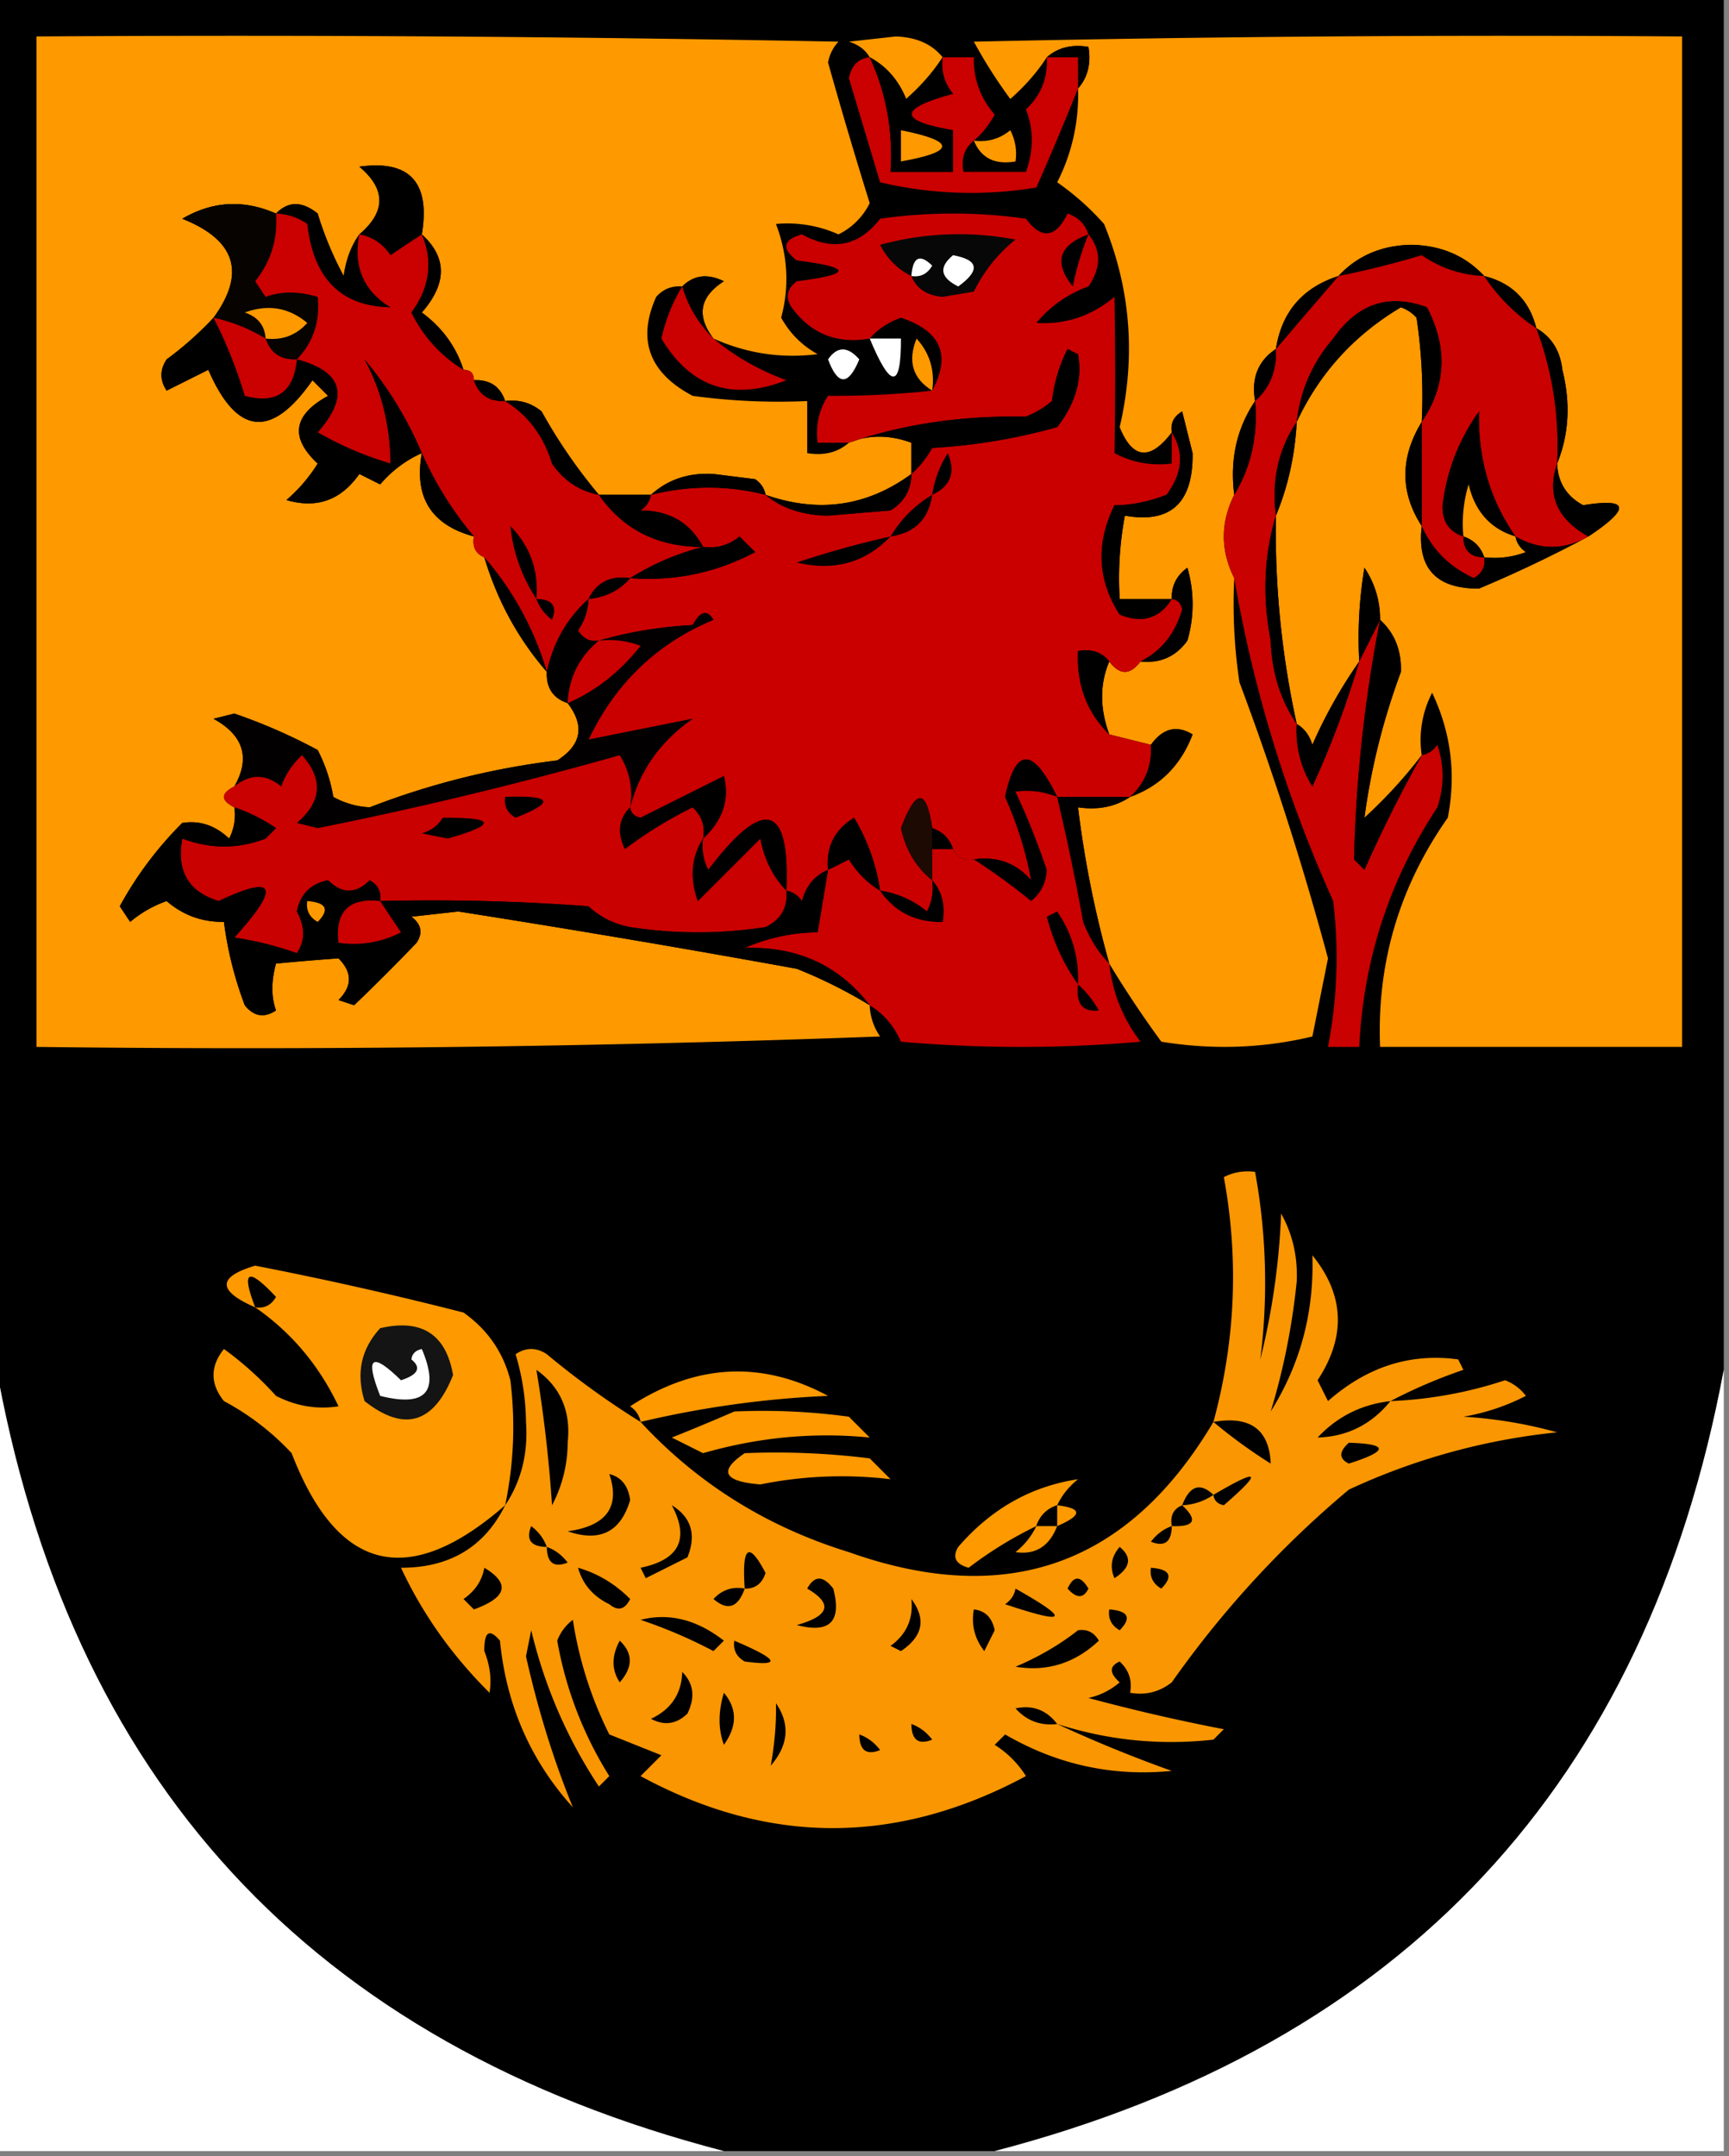 <svg xmlns="http://www.w3.org/2000/svg" width="166" height="207" style="shape-rendering:geometricPrecision;text-rendering:geometricPrecision;image-rendering:optimizeQuality;fill-rule:evenodd;clip-rule:evenodd"><rect width="100%" height="100%" fill="#808080" stroke="none"/><path style="opacity:1" d="M-.5-.5h166v132c-7.433 39.769-30.767 64.769-70 75h-26c-39.629-10.297-62.962-35.63-70-76V-.5z"/><path style="opacity:1" fill="#fe9900" d="M68.5 32.5c-1.664-2.18-1.33-4.012 1-5.5-1.566-.765-2.9-.598-4 .5-.996-.086-1.83.248-2.5 1-1.846 4.123-.679 7.29 3.5 9.5a60.94 60.94 0 0 0 11 .5v5c1.599.268 2.932-.066 4-1 1.888-.775 3.888-.775 6 0v3c-4.248 3.115-8.914 3.782-14 2-.11-.617-.444-1.117-1-1.5l-4-.5c-2.382-.139-4.382.528-6 2h-5a50.756 50.756 0 0 1-5.5-8c-1.011-.837-2.178-1.17-3.5-1-.473-1.406-1.473-2.073-3-2 0-.667-.333-1-1-1-.703-2.216-2.036-4.049-4-5.5 2.435-2.792 2.435-5.292 0-7.5.829-5.001-1.171-7.168-6-6.5 2.561 2.156 2.561 4.323 0 6.5-.79 1.108-1.29 2.442-1.5 4a32.45 32.45 0 0 1-2.5-6c-1.495-1.205-2.828-1.205-4 0-3.104-1.364-6.104-1.198-9 .5 5.13 2.04 6.13 5.207 3 9.5a32.614 32.614 0 0 1-4.5 4c-.667 1-.667 2 0 3l4-2c2.743 6.313 6.076 6.647 10 1l1.5 1.5c-3.358 1.835-3.691 4.002-1 6.5a14.974 14.974 0 0 1-3 3.5c2.907.855 5.24.021 7-2.5l2 1c1.142-1.326 2.475-2.326 4-3-.769 4.225.898 6.891 5 8-.172.992.162 1.658 1 2 1.242 4.155 3.242 7.822 6 11-.073 1.527.594 2.527 2 3 1.664 2.18 1.33 4.013-1 5.5a74.306 74.306 0 0 0-18 4.5 7.93 7.93 0 0 1-3.5-1 15.276 15.276 0 0 0-1.5-4.5 53.57 53.57 0 0 0-8-3.5l-2 .5c2.891 1.59 3.558 3.756 2 6.5-1.333.667-1.333 1.333 0 2a4.932 4.932 0 0 1-.5 3c-1.337-1.265-2.837-1.765-4.5-1.5a34.732 34.732 0 0 0-6 8l1 1.5a11.074 11.074 0 0 1 3.5-2c1.567 1.356 3.4 2.023 5.5 2a35.17 35.17 0 0 0 2 8c.865 1.083 1.865 1.25 3 .5-.466-1.299-.466-2.799 0-4.5 2.075-.198 4.075-.365 6-.5 1.333 1.333 1.333 2.667 0 4l1.5.5a202.003 202.003 0 0 0 6-6c.617-.95.45-1.782-.5-2.5l4.5-.5c10.84 1.7 21.674 3.534 32.5 5.5a46.447 46.447 0 0 1 7 3.5 5.576 5.576 0 0 0 1 3c-26.992 1-53.992 1.333-81 1v-97c25.669-.167 51.336 0 77 .5a3.943 3.943 0 0 0-1 2 495.175 495.175 0 0 0 4 13.5 6.541 6.541 0 0 1-3 3 11.989 11.989 0 0 0-6-1c1.135 2.989 1.302 5.989.5 9 .833 1.5 2 2.667 3.5 3.5-3.468.434-6.802-.066-10-1.5zM90.5 5.5c-.929 1.436-2.095 2.77-3.5 4-.74-1.819-1.907-3.152-3.5-4-.418-.722-1.084-1.222-2-1.5l4.5-.5c1.986.069 3.486.735 4.5 2zM136.5 72.5a45.52 45.52 0 0 1-5.5 6c.624-4.723 1.79-9.39 3.5-14 .064-2.057-.602-3.723-2-5 .009-1.808-.491-3.475-1.5-5a40.911 40.911 0 0 0-.5 9 46.372 46.372 0 0 0-4.5 8c-.278-.916-.778-1.582-1.5-2a86.097 86.097 0 0 1-2-20c1.157-2.773 1.824-5.773 2-9 2.177-4.663 5.51-8.33 10-11 .586.21 1.086.543 1.5 1 .498 3.317.665 6.65.5 10-2.09 3.43-2.09 6.764 0 10-.466 4.03 1.367 6.03 5.5 6a125.588 125.588 0 0 0 10.5-5c4.09-2.717 3.923-3.717-.5-3-1.595-.856-2.428-2.19-2.5-4 1.138-2.803 1.305-5.803.5-9-.2-1.82-1.034-3.153-2.5-4-.667-2.667-2.333-4.333-5-5-1.807-1.945-4.14-2.945-7-3-2.86.055-5.193 1.055-7 3-3.446 1.112-5.446 3.445-6 7-1.713 1.135-2.38 2.802-2 5-1.765 2.623-2.432 5.623-2 9-1.333 2.667-1.333 5.333 0 8-.165 3.35.002 6.683.5 10a292.21 292.21 0 0 1 8.5 26.5l-1.5 7.5c-4.748 1.135-9.581 1.302-14.5.5a101.021 101.021 0 0 1-5-7.5 99.692 99.692 0 0 1-3-15c1.915.284 3.581-.049 5-1 2.87-1.028 4.87-3.028 6-6-1.531-.921-2.865-.588-4 1l-4-1c-.917-2.505-.917-4.838 0-7 1 1.333 2 1.333 3 0 1.89.203 3.39-.463 4.5-2a12.494 12.494 0 0 0 0-7c-1.039.744-1.539 1.744-1.5 3h-5a32.462 32.462 0 0 1 .5-8c4.398.78 6.565-1.22 6.5-6l-1-4c-.798.457-1.131 1.124-1 2-2.085 2.74-3.752 2.573-5-.5 1.565-6.72 1.065-13.22-1.5-19.5a25.501 25.501 0 0 0-4.5-4 18.353 18.353 0 0 0 2-9c.934-1.068 1.268-2.401 1-4-1.599-.268-2.932.066-4 1-.929 1.436-2.095 2.77-3.5 4A47.039 47.039 0 0 1 93.5 4c22.664-.5 45.331-.667 68-.5v97h-29c-.32-8.051 1.847-15.385 6.5-22 .812-4.17.312-8.17-1.5-12a9.86 9.86 0 0 0-1 6z"/><path style="opacity:1" d="M100.5 5.5c1.068-.934 2.401-1.268 4-1 .268 1.599-.066 2.932-1 4v-3h-3z"/><path style="opacity:1" fill="#cb0000" d="M83.5 5.5c1.587 3.419 2.253 7.085 2 11h6v-4c-5.296-.896-5.296-2.062 0-3.5-.837-1.011-1.17-2.178-1-3.5h3c-.051 2.07.615 3.903 2 5.5-.556 1.011-1.222 1.844-2 2.5-.904.709-1.237 1.709-1 3h6c.748-2.084.748-4.084 0-6 1.45-1.35 2.117-3.016 2-5h3v3a315.776 315.776 0 0 1-4 9.5 38.06 38.06 0 0 1-15-.5l-3-10c.247-1.213.914-1.88 2-2z"/><path style="opacity:1" d="M83.5 5.5c1.593.848 2.76 2.181 3.5 4 1.405-1.23 2.571-2.564 3.5-4-.17 1.322.163 2.489 1 3.5-5.296 1.438-5.296 2.604 0 3.5v4h-6c.253-3.915-.413-7.581-2-11z"/><path style="opacity:1" fill="#fe9900" d="M86.5 12.5c5.274 1.056 5.274 2.056 0 3v-3zM93.5 13.5c1.322.17 2.489-.163 3.5-1 .483.948.65 1.948.5 3-1.983.343-3.317-.323-4-2z"/><path style="opacity:1" d="M40.5 22.5a186.2 186.2 0 0 0-3 2c-.765-1.112-1.765-1.779-3-2 2.561-2.177 2.561-4.344 0-6.5 4.829-.668 6.829 1.499 6 6.5z"/><path style="opacity:1" fill="#060301" d="M26.5 20.5c.18 2.454-.487 4.62-2 6.5l1 1.5c1.503-.552 3.17-.552 5 0 .247 2.358-.42 4.358-2 6-1.527.073-2.527-.594-3-2a16.328 16.328 0 0 0-5-2c3.13-4.293 2.13-7.46-3-9.5 2.896-1.698 5.896-1.864 9-.5z"/><path style="opacity:1" d="M26.5 20.5c1.172-1.205 2.505-1.205 4 0a32.45 32.45 0 0 0 2.5 6c.21-1.558.71-2.892 1.5-4-.593 3.096.407 5.43 3 7-4.745-.073-7.412-2.74-8-8a5.576 5.576 0 0 0-3-1z"/><path style="opacity:1" fill="#ca0100" d="M26.5 20.5a5.576 5.576 0 0 1 3 1c.588 5.26 3.255 7.927 8 8-2.593-1.57-3.593-3.904-3-7 1.235.221 2.235.888 3 2a186.2 186.2 0 0 1 3-2c1.104 2.58.77 5.08-1 7.5 1.15 2.316 2.817 4.15 5 5.5.667 0 1 .333 1 1 .473 1.406 1.473 2.073 3 2 2.196 1.354 3.696 3.354 4.5 6 1.129 1.641 2.629 2.641 4.5 3 2.338 3.353 5.671 5.02 10 5a24.64 24.64 0 0 0-7 3c-1.88-.27-3.213.396-4 2-2.062 1.861-3.395 4.195-4 7-1.222-4.112-3.222-7.779-6-11-.838-.342-1.172-1.008-1-2a33.34 33.34 0 0 1-5-8 35.56 35.56 0 0 0-5.5-9c1.62 2.979 2.454 6.312 2.5 10a31.867 31.867 0 0 1-7-3c3.081-3.49 2.415-5.823-2-7 1.58-1.642 2.247-3.642 2-6-1.83-.552-3.497-.552-5 0l-1-1.5c1.513-1.88 2.18-4.046 2-6.5z"/><path style="opacity:1" fill="#ca0000" d="M104.5 22.5c1.235 1.517 1.235 3.184 0 5a11.495 11.495 0 0 0-5 3.5c2.794.174 5.294-.66 7.5-2.5.082 5.005.082 10.005 0 15 1.699.906 3.533 1.24 5.5 1v-3c1.209 1.935 1.042 3.935-.5 6-1.751.674-3.417 1.007-5 1-1.804 3.687-1.637 7.187.5 10.5 2.174.877 3.841.377 5-1.5.543.06.876.393 1 1-.66 2.315-1.993 3.981-4 5-1 1.333-2 1.333-3 0-.709-.904-1.709-1.237-3-1-.155 3.216.845 5.883 3 8l4 1c.108 2.014-.558 3.68-2 5h-7c-2.33-4.797-3.997-4.797-5 0 1.187 2.669 2.02 5.335 2.5 8-1.444-1.655-3.278-2.322-5.5-2-.992.172-1.658-.162-2-1-.333-1-1-1.667-2-2-.55-3.839-1.55-3.839-3 0 .457 2.098 1.457 3.764 3 5a4.932 4.932 0 0 1-.5 3 9.173 9.173 0 0 0-4.5-2 18.892 18.892 0 0 0-2.5-7c-1.883 1.153-2.716 2.82-2.5 5-1.29.558-2.123 1.558-2.5 3-.383-.556-.883-.89-1.5-1 .35-8.358-2.15-9.024-7.5-2a4.932 4.932 0 0 1-.5-3c1.899-1.753 2.565-3.753 2-6l-8 4c-.607-.124-.94-.457-1-1 .898-3.51 2.898-6.344 6-8.5l-10 2c2.582-5.417 6.582-9.25 12-11.5-.61-1.005-1.276-.839-2 .5-3.195.18-6.195.68-9 1.5-.876.13-1.543-.203-2-1a5.576 5.576 0 0 0 1-3c1.653-.16 2.986-.826 4-2 4.247.322 8.247-.511 12-2.5L71 51.5c-1.011.837-2.178 1.17-3.5 1-1.236-2.328-3.236-3.494-6-3.5.556-.383.89-.883 1-1.5 3.712-.918 7.378-.918 11 0 1.548 1.294 3.548 1.96 6 2l6-.5c1.323-.816 1.99-1.983 2-3.5.767-.672 1.434-1.505 2-2.5a55.772 55.772 0 0 0 12-2c1.769-2.269 2.435-4.602 2-7l-1-.5a14.72 14.72 0 0 0-1.5 5 9.461 9.461 0 0 1-2.5 1.5c-6.088-.126-11.754.708-17 2.5h-3c-.213-1.644.12-3.144 1-4.5 3.525.016 6.858-.15 10-.5 1.837-3.401.837-5.735-3-7-1.239.442-2.239 1.11-3 2-3.152.541-5.652-.459-7.5-3-.617-.95-.45-1.782.5-2.5 5.333-.667 5.333-1.333 0-2-1.493-1.156-1.326-1.99.5-2.5 2.954 1.636 5.454 1.136 7.5-1.5a49.248 49.248 0 0 1 14 0c1.513 2.023 2.846 1.856 4-.5 1.022.355 1.689 1.022 2 2z"/><path style="opacity:1" d="M40.5 22.5c2.435 2.208 2.435 4.708 0 7.5 1.964 1.451 3.297 3.284 4 5.5-2.183-1.35-3.85-3.184-5-5.5 1.77-2.42 2.104-4.92 1-7.5z"/><path style="opacity:1" fill="#070707" d="M87.5 26.5c-1.312-.645-2.312-1.645-3-3a28.725 28.725 0 0 1 13-.5 14.505 14.505 0 0 0-4 5l-3 .5c-1.53-.14-2.53-.806-3-2z"/><path style="opacity:1" d="M104.5 22.5a27.586 27.586 0 0 0-1.5 5c-1.858-2.298-1.358-3.965 1.5-5zM142.5 26.5c-2.177-.086-4.177-.753-6-2a87.18 87.18 0 0 1-8 2c1.807-1.945 4.14-2.945 7-3 2.86.055 5.193 1.055 7 3z"/><path style="opacity:1" fill="#fefffe" d="M87.5 26.5c.14-1.837.806-2.17 2-1-.457.797-1.124 1.13-2 1zM91.5 24.5c2.473.447 2.64 1.447.5 3-1.728-.852-1.895-1.852-.5-3z"/><path style="opacity:1" fill="#c90100" d="M142.5 26.5c1.333 2 3 3.667 5 5 1.563 4.161 2.229 8.495 2 13-1.013 2.996-.013 5.329 3 7-2.333 1.333-4.667 1.333-7 0-2.455-3.533-3.622-7.533-3.5-12-1.922 2.67-3.088 5.67-3.5 9-.047 1.538.62 2.538 2 3 0 1.333.667 2 2 2 .131.876-.202 1.543-1 2-2.35-1.078-4.017-2.744-5-5v-10c2.348-3.474 2.514-7.141.5-11-3.653-1.356-6.653-.356-9 3-1.993 2.318-3.159 4.984-3.5 8-1.765 2.623-2.432 5.623-2 9-1.145 3.811-1.312 7.811-.5 12 .098 3.022.932 5.69 2.5 8a10.1 10.1 0 0 0 1.5 6 89.454 89.454 0 0 0 4.5-12l2-4a137.426 137.426 0 0 0-2.5 23l1 1a132.344 132.344 0 0 1 5.5-11c.617-.11 1.117-.444 1.5-1 .667 2 .667 4 0 6-4.601 6.97-7.101 14.636-7.5 23h-3a45.02 45.02 0 0 0 .5-14c-4.523-10.058-7.689-20.391-9.5-31-1.333-2.667-1.333-5.333 0-8 1.618-2.67 2.285-5.67 2-9 1.431-1.28 2.098-2.947 2-5a2506.82 2506.82 0 0 1 6-7 87.18 87.18 0 0 0 8-2c1.823 1.247 3.823 1.914 6 2z"/><path style="opacity:1" d="M65.5 27.5c1.1-1.098 2.434-1.265 4-.5-2.33 1.488-2.664 3.32-1 5.5a11.45 11.45 0 0 1-3-5zM128.5 26.5a2506.82 2506.82 0 0 0-6 7c.554-3.555 2.554-5.888 6-7zM142.5 26.5c2.667.667 4.333 2.333 5 5-2-1.333-3.667-3-5-5z"/><path style="opacity:1" fill="#cb0000" d="M65.5 27.5a11.45 11.45 0 0 0 3 5c2.014 1.692 4.348 3.025 7 4-5.18 2.03-9.18.696-12-4 .402-1.8 1.07-3.467 2-5z"/><path style="opacity:1" d="M136.5 40.5a50.464 50.464 0 0 0-.5-10 3.646 3.646 0 0 0-1.5-1c-4.49 2.67-7.823 6.337-10 11 .341-3.016 1.507-5.682 3.5-8 2.347-3.356 5.347-4.356 9-3 2.014 3.859 1.848 7.526-.5 11z"/><path style="opacity:1" fill="#fe9900" d="M25.5 32.5c-.077-1.25-.744-2.083-2-2.5 2.228-.82 4.228-.487 6 1-1.063 1.188-2.397 1.688-4 1.5z"/><path style="opacity:1" d="M20.5 30.5a44.012 44.012 0 0 1 3 7.5c3.039.813 4.706-.354 5-3.5 4.415 1.177 5.081 3.51 2 7a31.867 31.867 0 0 0 7 3c-.046-3.688-.88-7.021-2.5-10a35.56 35.56 0 0 1 5.5 9c-1.525.674-2.858 1.674-4 3l-2-1c-1.76 2.521-4.093 3.355-7 2.5a14.974 14.974 0 0 0 3-3.5c-2.691-2.498-2.358-4.665 1-6.5L30 36.5c-3.924 5.647-7.257 5.313-10-1l-4 2c-.667-1-.667-2 0-3a32.614 32.614 0 0 0 4.5-4z"/><path style="opacity:1" fill="#cb0000" d="M20.5 30.5c1.784.392 3.45 1.06 5 2 .473 1.406 1.473 2.073 3 2-.294 3.146-1.961 4.313-5 3.5a44.012 44.012 0 0 0-3-7.5z"/><path style="opacity:1" d="M147.5 31.5c1.466.847 2.3 2.18 2.5 4 .805 3.197.638 6.197-.5 9 .229-4.505-.437-8.839-2-13z"/><path style="opacity:1" fill="#fefffe" d="M83.5 32.5h3c.02 4.866-.98 4.866-3 0z"/><path style="opacity:1" fill="#fe9900" d="M89.5 37.5c-1.877-1.16-2.377-2.826-1.5-5 1.27 1.405 1.77 3.071 1.5 5z"/><path style="opacity:1" fill="#fefffe" d="M79.5 34.5c.886-1.276 1.886-1.276 3 0-1.05 2.545-2.05 2.545-3 0z"/><path style="opacity:1" d="M87.5 45.5v-3c-2.112-.775-4.112-.775-6 0 5.246-1.792 10.912-2.626 17-2.5a9.461 9.461 0 0 0 2.5-1.5 14.72 14.72 0 0 1 1.5-5l1 .5c.435 2.398-.231 4.731-2 7a55.772 55.772 0 0 1-12 2c-.566.995-1.233 1.828-2 2.5zM122.5 33.5c.098 2.053-.569 3.72-2 5-.38-2.198.287-3.865 2-5zM45.5 36.5c1.527-.073 2.527.594 3 2-1.527.073-2.527-.594-3-2zM48.5 38.5c1.322-.17 2.489.163 3.5 1a50.756 50.756 0 0 0 5.5 8c-1.871-.359-3.371-1.359-4.5-3-.804-2.646-2.304-4.646-4.5-6zM120.5 38.5c.285 3.33-.382 6.33-2 9-.432-3.377.235-6.377 2-9zM112.5 57.5c-1.159 1.877-2.826 2.377-5 1.5-2.137-3.313-2.304-6.813-.5-10.5 1.583.007 3.249-.326 5-1 1.542-2.065 1.709-4.065.5-6-.131-.876.202-1.543 1-2l1 4c.065 4.78-2.102 6.78-6.5 6a32.462 32.462 0 0 0-.5 8h5zM145.5 51.5c-2.388-.719-3.888-2.385-4.5-5a12.93 12.93 0 0 0-.5 5c-1.38-.462-2.047-1.462-2-3 .412-3.33 1.578-6.33 3.5-9-.122 4.467 1.045 8.467 3.5 12zM124.5 40.5c-.176 3.227-.843 6.227-2 9-.432-3.377.235-6.377 2-9zM136.5 40.5v10c-2.09-3.236-2.09-6.57 0-10zM40.5 43.5a33.34 33.34 0 0 0 5 8c-4.102-1.109-5.769-3.775-5-8z"/><path style="opacity:1" d="M89.5 47.5a10.123 10.123 0 0 1 1.5-4c.773 1.852.273 3.186-1.5 4zM149.5 44.5c.072 1.81.905 3.144 2.5 4 4.423-.717 4.59.283.5 3-3.013-1.671-4.013-4.004-3-7zM73.5 47.5c-3.622-.918-7.288-.918-11 0 1.618-1.472 3.618-2.139 6-2l4 .5c.556.383.89.883 1 1.5zM87.5 45.5c-.01 1.517-.677 2.684-2 3.5l-6 .5c-2.452-.04-4.452-.706-6-2 5.086 1.782 9.752 1.115 14-2z"/><path style="opacity:1" fill="#fe9900" d="M145.5 51.5c.111.617.444 1.117 1 1.5a8.435 8.435 0 0 1-4 .5c-.333-1-1-1.667-2-2-.16-1.7.006-3.366.5-5 .612 2.615 2.112 4.281 4.5 5z"/><path style="opacity:1" d="M57.5 47.5h5c-.11.617-.444 1.117-1 1.5 2.764.006 4.764 1.172 6 3.5-4.329.02-7.662-1.647-10-5zM89.5 47.5c-.333 2.333-1.667 3.667-4 4 1-1.667 2.333-3 4-4zM122.5 49.5a86.097 86.097 0 0 0 2 20c-1.568-2.31-2.402-4.978-2.5-8-.812-4.189-.645-8.189.5-12zM51.5 57.5a15.494 15.494 0 0 1-2.5-7c1.903 1.941 2.736 4.274 2.5 7zM136.5 50.5c.983 2.256 2.65 3.922 5 5 .798-.457 1.131-1.124 1-2a8.435 8.435 0 0 0 4-.5c-.556-.383-.889-.883-1-1.5 2.333 1.333 4.667 1.333 7 0a125.588 125.588 0 0 1-10.5 5c-4.133.03-5.966-1.97-5.5-6z"/><path style="opacity:1" d="M60.5 55.5a24.64 24.64 0 0 1 7-3c1.322.17 2.489-.163 3.5-1l1.5 1.5c-3.753 1.989-7.753 2.822-12 2.5zM85.5 51.5c-2.429 2.526-5.429 3.359-9 2.5a90.462 90.462 0 0 1 9-2.5zM140.5 51.5c1 .333 1.667 1 2 2-1.333 0-2-.667-2-2zM46.5 53.5c2.778 3.221 4.778 6.888 6 11-2.758-3.178-4.758-6.845-6-11zM109.5 63.5c2.007-1.019 3.34-2.685 4-5-.124-.607-.457-.94-1-1-.039-1.256.461-2.256 1.5-3a12.494 12.494 0 0 1 0 7c-1.11 1.537-2.61 2.203-4.5 2zM132.5 59.5l-2 4a40.911 40.911 0 0 1 .5-9c1.009 1.525 1.509 3.192 1.5 5zM60.5 55.5c-1.014 1.174-2.347 1.84-4 2 .787-1.604 2.12-2.27 4-2zM51.5 57.5c1.528.017 2.028.684 1.5 2-.717-.544-1.217-1.21-1.5-2zM56.5 57.5a5.576 5.576 0 0 1-1 3c.457.797 1.124 1.13 2 1-1.885 1.553-2.885 3.553-3 6-1.406-.473-2.073-1.473-2-3 .605-2.805 1.938-5.139 4-7z"/><path style="opacity:1" fill="#020000" d="M60.5 77.5c.285-1.788-.048-3.455-1-5a382.061 382.061 0 0 1-29 7l-2-.5c2.384-2.024 2.551-4.19.5-6.5a7.291 7.291 0 0 0-2 3c-1.49-1.228-2.99-1.228-4.5 0 1.558-2.744.891-4.91-2-6.5l2-.5a53.57 53.57 0 0 1 8 3.5 15.276 15.276 0 0 1 1.5 4.5 7.93 7.93 0 0 0 3.5 1 74.306 74.306 0 0 1 18-4.5c2.33-1.487 2.664-3.32 1-5.5 2.687-1.164 5.02-2.997 7-5.5a8.434 8.434 0 0 0-4-.5c2.805-.82 5.805-1.32 9-1.5.724-1.339 1.39-1.505 2-.5-5.418 2.25-9.418 6.083-12 11.5l10-2c-3.102 2.156-5.102 4.99-6 8.5z"/><path style="opacity:1" d="M132.5 59.5c1.398 1.277 2.064 2.943 2 5-1.71 4.61-2.876 9.277-3.5 14a45.52 45.52 0 0 0 5.5-6 132.344 132.344 0 0 0-5.5 11l-1-1a137.426 137.426 0 0 1 2.5-23z"/><path style="opacity:1" fill="#cb0000" d="M57.5 61.5a8.434 8.434 0 0 1 4 .5c-1.98 2.503-4.313 4.336-7 5.5.115-2.447 1.115-4.447 3-6z"/><path style="opacity:1" d="M106.5 63.5c-.917 2.162-.917 4.495 0 7-2.155-2.117-3.155-4.784-3-8 1.291-.237 2.291.096 3 1zM130.5 63.5a89.454 89.454 0 0 1-4.5 12 10.1 10.1 0 0 1-1.5-6c.722.418 1.222 1.084 1.5 2a46.372 46.372 0 0 1 4.5-8zM108.5 76.5c1.442-1.32 2.108-2.986 2-5 1.135-1.588 2.469-1.921 4-1-1.13 2.972-3.13 4.972-6 6z"/><path style="opacity:1" fill="#c90100" d="M60.5 77.5c-1.098 1.1-1.265 2.434-.5 4a40.854 40.854 0 0 1 6.5-4c.886.825 1.219 1.825 1 3-1.123 1.788-1.29 3.788-.5 6l6-6c.374 1.991 1.207 3.658 2.5 5 .14 1.624-.527 2.79-2 3.5a42.498 42.498 0 0 1-13 0c-1.544-.29-2.877-.956-4-2-6.658-.5-13.325-.666-20-.5.13-.876-.203-1.543-1-2-1.333 1.333-2.667 1.333-4 0-1.667.333-2.667 1.333-3 3 .809 1.486.809 2.819 0 4a32.412 32.412 0 0 0-6-1.5c4.462-4.922 3.962-6.088-1.5-3.5-2.906-.883-4.073-2.883-3.5-6 2.7 1.016 5.366 1.016 8 0l1-1a16.314 16.314 0 0 0-4-2c-1.333-.667-1.333-1.333 0-2 1.51-1.228 3.01-1.228 4.5 0a7.291 7.291 0 0 1 2-3c2.051 2.31 1.884 4.476-.5 6.5l2 .5a382.061 382.061 0 0 0 29-7c.952 1.545 1.285 3.212 1 5z"/><path style="opacity:1" d="M101.5 76.5c-1.347-.528-2.68-.695-4-.5a73.785 73.785 0 0 1 3 7.5c-.056 1.237-.556 2.237-1.5 3a59.917 59.917 0 0 0-5.5-4c2.222-.322 4.056.345 5.5 2-.48-2.665-1.313-5.331-2.5-8 1.003-4.797 2.67-4.797 5 0zM67.5 80.5c.219-1.175-.114-2.175-1-3a40.854 40.854 0 0 0-6.5 4c-.765-1.566-.598-2.9.5-4 .06.543.393.876 1 1l8-4c.565 2.247-.101 4.247-2 6z"/><path style="opacity:1" fill="#cb0000" d="M101.5 76.5a221.343 221.343 0 0 1 2.5 12c.608 1.566 1.442 2.9 2.5 4 .298 2.765 1.298 5.265 3 7.5-7.667.667-15.333.667-23 0-.663-1.519-1.663-2.685-3-3.5-2.948-3.829-6.948-5.662-12-5.5a17.759 17.759 0 0 1 7-1.5l1-6c.65-.304 1.317-.637 2-1 .788 1.27 1.788 2.27 3 3 1.411 2.039 3.411 3.039 6 3 .268-1.599-.066-2.932-1-4v-3h2c.342.838 1.008 1.172 2 1a59.917 59.917 0 0 1 5.5 4c.944-.763 1.444-1.763 1.5-3a73.785 73.785 0 0 0-3-7.5c1.32-.195 2.653-.028 4 .5z"/><path style="opacity:1" d="M48.5 76.5c4.521-.174 4.855.493 1 2-.797-.457-1.13-1.124-1-2z"/><path style="opacity:1" fill="#1d0a02" d="M89.5 79.5v5c-1.543-1.236-2.543-2.902-3-5 1.45-3.839 2.45-3.839 3 0z"/><path style="opacity:1" d="M101.5 76.5h7c-1.419.951-3.085 1.284-5 1a99.692 99.692 0 0 0 3 15c-1.058-1.1-1.892-2.434-2.5-4a221.343 221.343 0 0 0-2.5-12z"/><path style="opacity:1" fill="#010000" d="M22.5 77.5c1.4.47 2.734 1.138 4 2l-1 1c-2.634 1.016-5.3 1.016-8 0-.573 3.117.594 5.117 3.5 6 5.462-2.588 5.962-1.422 1.5 3.5 2.056.31 4.056.81 6 1.5.809-1.181.809-2.514 0-4 .333-1.667 1.333-2.667 3-3 1.333 1.333 2.667 1.333 4 0 .797.457 1.13 1.124 1 2 6.675-.166 13.342 0 20 .5 1.123 1.044 2.456 1.71 4 2 4.333.667 8.667.667 13 0 1.473-.71 2.14-1.876 2-3.5.617.11 1.117.444 1.5 1 .377-1.442 1.21-2.442 2.5-3l-1 6c-2.427.023-4.76.523-7 1.5 5.052-.162 9.052 1.671 12 5.5a46.447 46.447 0 0 0-7-3.5c-10.826-1.966-21.66-3.8-32.5-5.5l-4.5.5c.95.718 1.117 1.55.5 2.5a202.003 202.003 0 0 1-6 6l-1.5-.5c1.333-1.333 1.333-2.667 0-4-1.925.135-3.925.302-6 .5-.466 1.701-.466 3.201 0 4.5-1.135.75-2.135.583-3-.5a35.17 35.17 0 0 1-2-8c-2.1.023-3.933-.644-5.5-2a11.074 11.074 0 0 0-3.5 2l-1-1.5a34.732 34.732 0 0 1 6-8c1.663-.265 3.163.235 4.5 1.5.483-.948.65-1.948.5-3z"/><path style="opacity:1" d="M42.5 78.5c5.1-.034 5.266.632.5 2l-2.5-.5c.916-.278 1.583-.778 2-1.5zM75.5 85.5c-1.293-1.342-2.126-3.009-2.5-5l-6 6c-.79-2.212-.623-4.212.5-6a4.932 4.932 0 0 0 .5 3c5.35-7.024 7.85-6.358 7.5 2zM84.5 85.5c-1.212-.73-2.212-1.73-3-3-.683.363-1.35.696-2 1-.216-2.18.617-3.847 2.5-5a18.892 18.892 0 0 1 2.5 7zM89.5 79.5c1 .333 1.667 1 2 2h-2v-2zM89.5 84.5c.934 1.068 1.268 2.401 1 4-2.589.039-4.589-.961-6-3 1.67.251 3.17.918 4.5 2 .483-.948.65-1.948.5-3z"/><path style="opacity:1" fill="#fe9900" d="M29.5 86.5c1.837.14 2.17.806 1 2-.797-.457-1.13-1.124-1-2z"/><path style="opacity:1" fill="#cb0000" d="M36.5 86.5a186.2 186.2 0 0 0 2 3 9.864 9.864 0 0 1-6 1c-.333-3 1-4.333 4-4z"/><path style="opacity:1" d="M103.5 94.5c-1.368-1.918-2.368-4.085-3-6.5l1-.5c1.444 2.108 2.11 4.441 2 7zM103.5 94.5c.767.672 1.434 1.505 2 2.5-1.561.188-2.228-.645-2-2.5z"/><path style="opacity:1" fill="#f99601" d="M133.5 134.5a40.016 40.016 0 0 0 11-2 4.457 4.457 0 0 1 2 1.5 20.64 20.64 0 0 1-6 2c3.053.179 6.053.679 9 1.5a62.242 62.242 0 0 0-20 5.5 96.76 96.76 0 0 0-17 18.5c-1.189.929-2.522 1.262-4 1 .219-1.175-.114-2.175-1-3-1.006.438-1.006 1.104 0 2a6.802 6.802 0 0 1-3 1.5 183.133 183.133 0 0 0 13 3l-1 1c-5.11.57-10.11.07-15-1.5a129.457 129.457 0 0 0 11 4.5c-5.694.561-11.027-.606-16-3.5l-1 1a9.433 9.433 0 0 1 3 3c-12.394 6.656-24.727 6.656-37 0l2-2-5-2a36.972 36.972 0 0 1-3.5-11 4.451 4.451 0 0 0-1.5 2 36.194 36.194 0 0 0 5 13l-1 1c-3.028-4.572-5.195-9.572-6.5-15l-.5 2.5c1.145 5.12 2.645 9.953 4.5 14.5-4.06-4.492-6.394-9.826-7-16-1.018-1.206-1.518-.873-1.5 1 .543 1.364.71 2.697.5 4-3.605-3.578-6.439-7.578-8.5-12 4.682.002 8.015-1.998 10-6 1.547-2.307 2.214-4.973 2-8a23.252 23.252 0 0 0-1-6.5c1-.667 2-.667 3 0a79.765 79.765 0 0 0 9 6.5c5.457 5.906 12.123 10.072 20 12.5 15.192 5.394 26.859 1.227 35-12.5 2.115-7.787 2.449-15.62 1-23.5a4.934 4.934 0 0 1 3-.5 58.915 58.915 0 0 1 .5 18 68.9 68.9 0 0 0 2-14c1.096 1.959 1.596 4.125 1.5 6.5-.445 4.337-1.278 8.504-2.5 12.5 2.846-4.538 4.179-9.538 4-15 3.084 3.81 3.251 7.81.5 12l1 2c3.74-3.296 7.907-4.629 12.5-4l.5 1a49.58 49.58 0 0 0-7 3z"/><path style="opacity:1" fill="#fe9900" d="M48.5 144.5c-9.27 8.096-16.103 6.429-20.5-5a24.911 24.911 0 0 0-6.5-5c-1.333-1.667-1.333-3.333 0-5a31.867 31.867 0 0 1 5 4.5c1.947.991 3.947 1.325 6 1-1.864-3.927-4.53-7.094-8-9.5-3.642-1.587-3.642-2.92 0-4a350.687 350.687 0 0 1 20 4.5c2.31 1.637 3.81 3.804 4.5 6.5.497 4.024.33 8.024-.5 12z"/><path style="opacity:1" d="M24.5 125.5c-1.37-3.558-.704-3.892 2-1-.457.798-1.124 1.131-2 1z"/><path style="opacity:1" fill="#141414" d="M36.5 127.5c3.983-.922 6.316.578 7 4.5-1.856 4.67-4.69 5.503-8.5 2.5-.833-2.671-.333-5.004 1.5-7z"/><path style="opacity:1" fill="#fefffe" d="M39.5 130.5c.06-.543.393-.876 1-1 1.73 4.106.397 5.606-4 4.5-1.482-3.757-.816-4.257 2-1.5 1.645-.536 1.978-1.203 1-2zM-.5 130.5c7.038 40.37 30.371 65.703 70 76h-70v-76z"/><path style="opacity:1" d="M51.5 131.5c2.328 1.666 3.328 3.999 3 7a12.87 12.87 0 0 1-1.5 6 134.401 134.401 0 0 0-1.5-13z"/><path style="opacity:1" fill="#fe9900" d="M61.5 136.5c-.11-.617-.444-1.117-1-1.5 6.292-4.093 12.625-4.426 19-1a95.697 95.697 0 0 0-18 2.5z"/><path style="opacity:1" fill="#fefffe" d="M165.5 131.5v75h-70c39.233-10.231 62.567-35.231 70-75z"/><path style="opacity:1" d="M133.5 134.5c-1.831 2.249-4.164 3.415-7 3.5 1.893-2.022 4.227-3.188 7-3.5z"/><path style="opacity:1" fill="#fe9900" d="M70.5 135.5a60.93 60.93 0 0 1 11 .5l2 2c-5.342-.531-10.675-.031-16 1.5l-3-1.5a218.094 218.094 0 0 0 6-2.5z"/><path style="opacity:1" d="M116.5 136.5c3.529-.611 5.362.723 5.5 4a49.937 49.937 0 0 1-5.5-4zM129.5 138.5c3.839.112 3.839.779 0 2-.963-.47-.963-1.137 0-2z"/><path style="opacity:1" fill="#fe9900" d="M71.5 139.5a72.368 72.368 0 0 1 12 .5l2 2a39.414 39.414 0 0 0-12.5.5c-3.535-.285-4.035-1.285-1.5-3z"/><path style="opacity:1" d="M58.5 141.5c1.15.291 1.816 1.124 2 2.5-.902 3.067-2.902 4.067-6 3 3.73-.512 5.063-2.345 4-5.5z"/><path style="opacity:1" fill="#fe9900" d="M101.5 144.5c-1 .333-1.667 1-2 2a37.756 37.756 0 0 0-6.5 4c-1.257-.35-1.59-1.017-1-2 3.159-3.655 6.992-5.822 11.5-6.5-.881.708-1.547 1.542-2 2.5z"/><path style="opacity:1" d="M116.5 143.5c4.448-2.616 4.781-2.282 1 1-.607-.124-.94-.457-1-1zM116.5 143.5a5.727 5.727 0 0 1-3 1c.721-1.882 1.721-2.215 3-1zM64.5 144.5c1.877 1.159 2.377 2.826 1.5 5l-4 2-.5-1c3.719-.769 4.719-2.769 3-6zM101.5 144.5v2h-2c.333-1 1-1.667 2-2z"/><path style="opacity:1" fill="#fe9900" d="M101.5 144.5c2.433.286 2.433.952 0 2v-2z"/><path style="opacity:1" d="M113.5 144.5c1.531 1.425 1.198 2.091-1 2-.172-.992.162-1.658 1-2zM52.5 148.5c-1.528-.017-2.028-.684-1.5-2 .717.544 1.217 1.211 1.5 2z"/><path style="opacity:1" fill="#fe9900" d="M99.5 146.5h2c-.754 1.946-2.088 2.779-4 2.5.88-.708 1.547-1.542 2-2.5z"/><path style="opacity:1" d="M112.5 146.5c-.017 1.528-.684 2.028-2 1.5.544-.717 1.211-1.217 2-1.5zM52.5 148.5c.79.283 1.456.783 2 1.5-1.316.528-1.983.028-2-1.5zM71.5 152.5c-.282-4.088.385-4.588 2-1.5-.336 1.03-1.003 1.53-2 1.5zM107.5 148.5c1.213.997 1.046 1.997-.5 3-.47-1.077-.303-2.077.5-3zM46.5 150.5c2.513 1.513 2.18 2.846-1 4l-1-1c1.112-.765 1.779-1.765 2-3zM55.5 150.5c1.894.548 3.56 1.548 5 3-.502 1.021-1.168 1.188-2 .5-1.563-.759-2.563-1.926-3-3.5zM110.5 150.5c1.837.139 2.17.806 1 2-.798-.457-1.131-1.124-1-2zM77.5 152.5c.69-1.274 1.523-1.274 2.5 0 .833 3.167-.333 4.333-3.5 3.5 3.153-.884 3.487-2.05 1-3.5zM102.5 152.5c.577-1.273 1.243-1.273 2 0-.47.963-1.137.963-2 0zM71.5 152.5c-.64 1.832-1.64 2.165-3 1 .825-.886 1.825-1.219 3-1zM97.5 152.5c5.335 3.011 5.001 3.511-1 1.5.556-.383.89-.883 1-1.5zM87.5 153.5c1.44 1.92 1.107 3.587-1 5l-1-.5c1.537-1.11 2.204-2.61 2-4.5zM61.5 155.5c2.732-.694 5.399-.028 8 2l-1 1a46.89 46.89 0 0 0-7-3zM93.5 154.5c1.086.12 1.753.787 2 2l-1 2c-.929-1.189-1.262-2.522-1-4zM106.5 154.5c1.837.139 2.17.806 1 2-.798-.457-1.131-1.124-1-2zM103.5 156.5c.876-.131 1.543.202 2 1-2.304 2.168-4.971 3.001-8 2.5 2.227-.941 4.227-2.108 6-3.5zM59.5 157.5c1.282 1.208 1.282 2.542 0 4-.792-1.2-.792-2.533 0-4zM70.5 157.5c4.268 1.815 4.601 2.482 1 2-.797-.457-1.13-1.124-1-2zM65.5 160.5c1.098 1.101 1.265 2.434.5 4-1.05 1.017-2.216 1.184-3.5.5 1.939-.908 2.939-2.408 3-4.5zM69.5 162.5c1.288 1.535 1.288 3.201 0 5-.552-1.503-.552-3.169 0-5zM74.5 163.5c1.374 2.017 1.207 4.017-.5 6 .375-2.107.542-4.107.5-6zM101.5 165.5c-1.603.188-2.937-.312-4-1.5 1.64-.348 2.973.152 4 1.5zM87.5 165.5c.79.283 1.456.783 2 1.5-1.316.528-1.983.028-2-1.5zM82.5 166.5c.79.283 1.456.783 2 1.5-1.316.528-1.983.028-2-1.5z"/></svg>